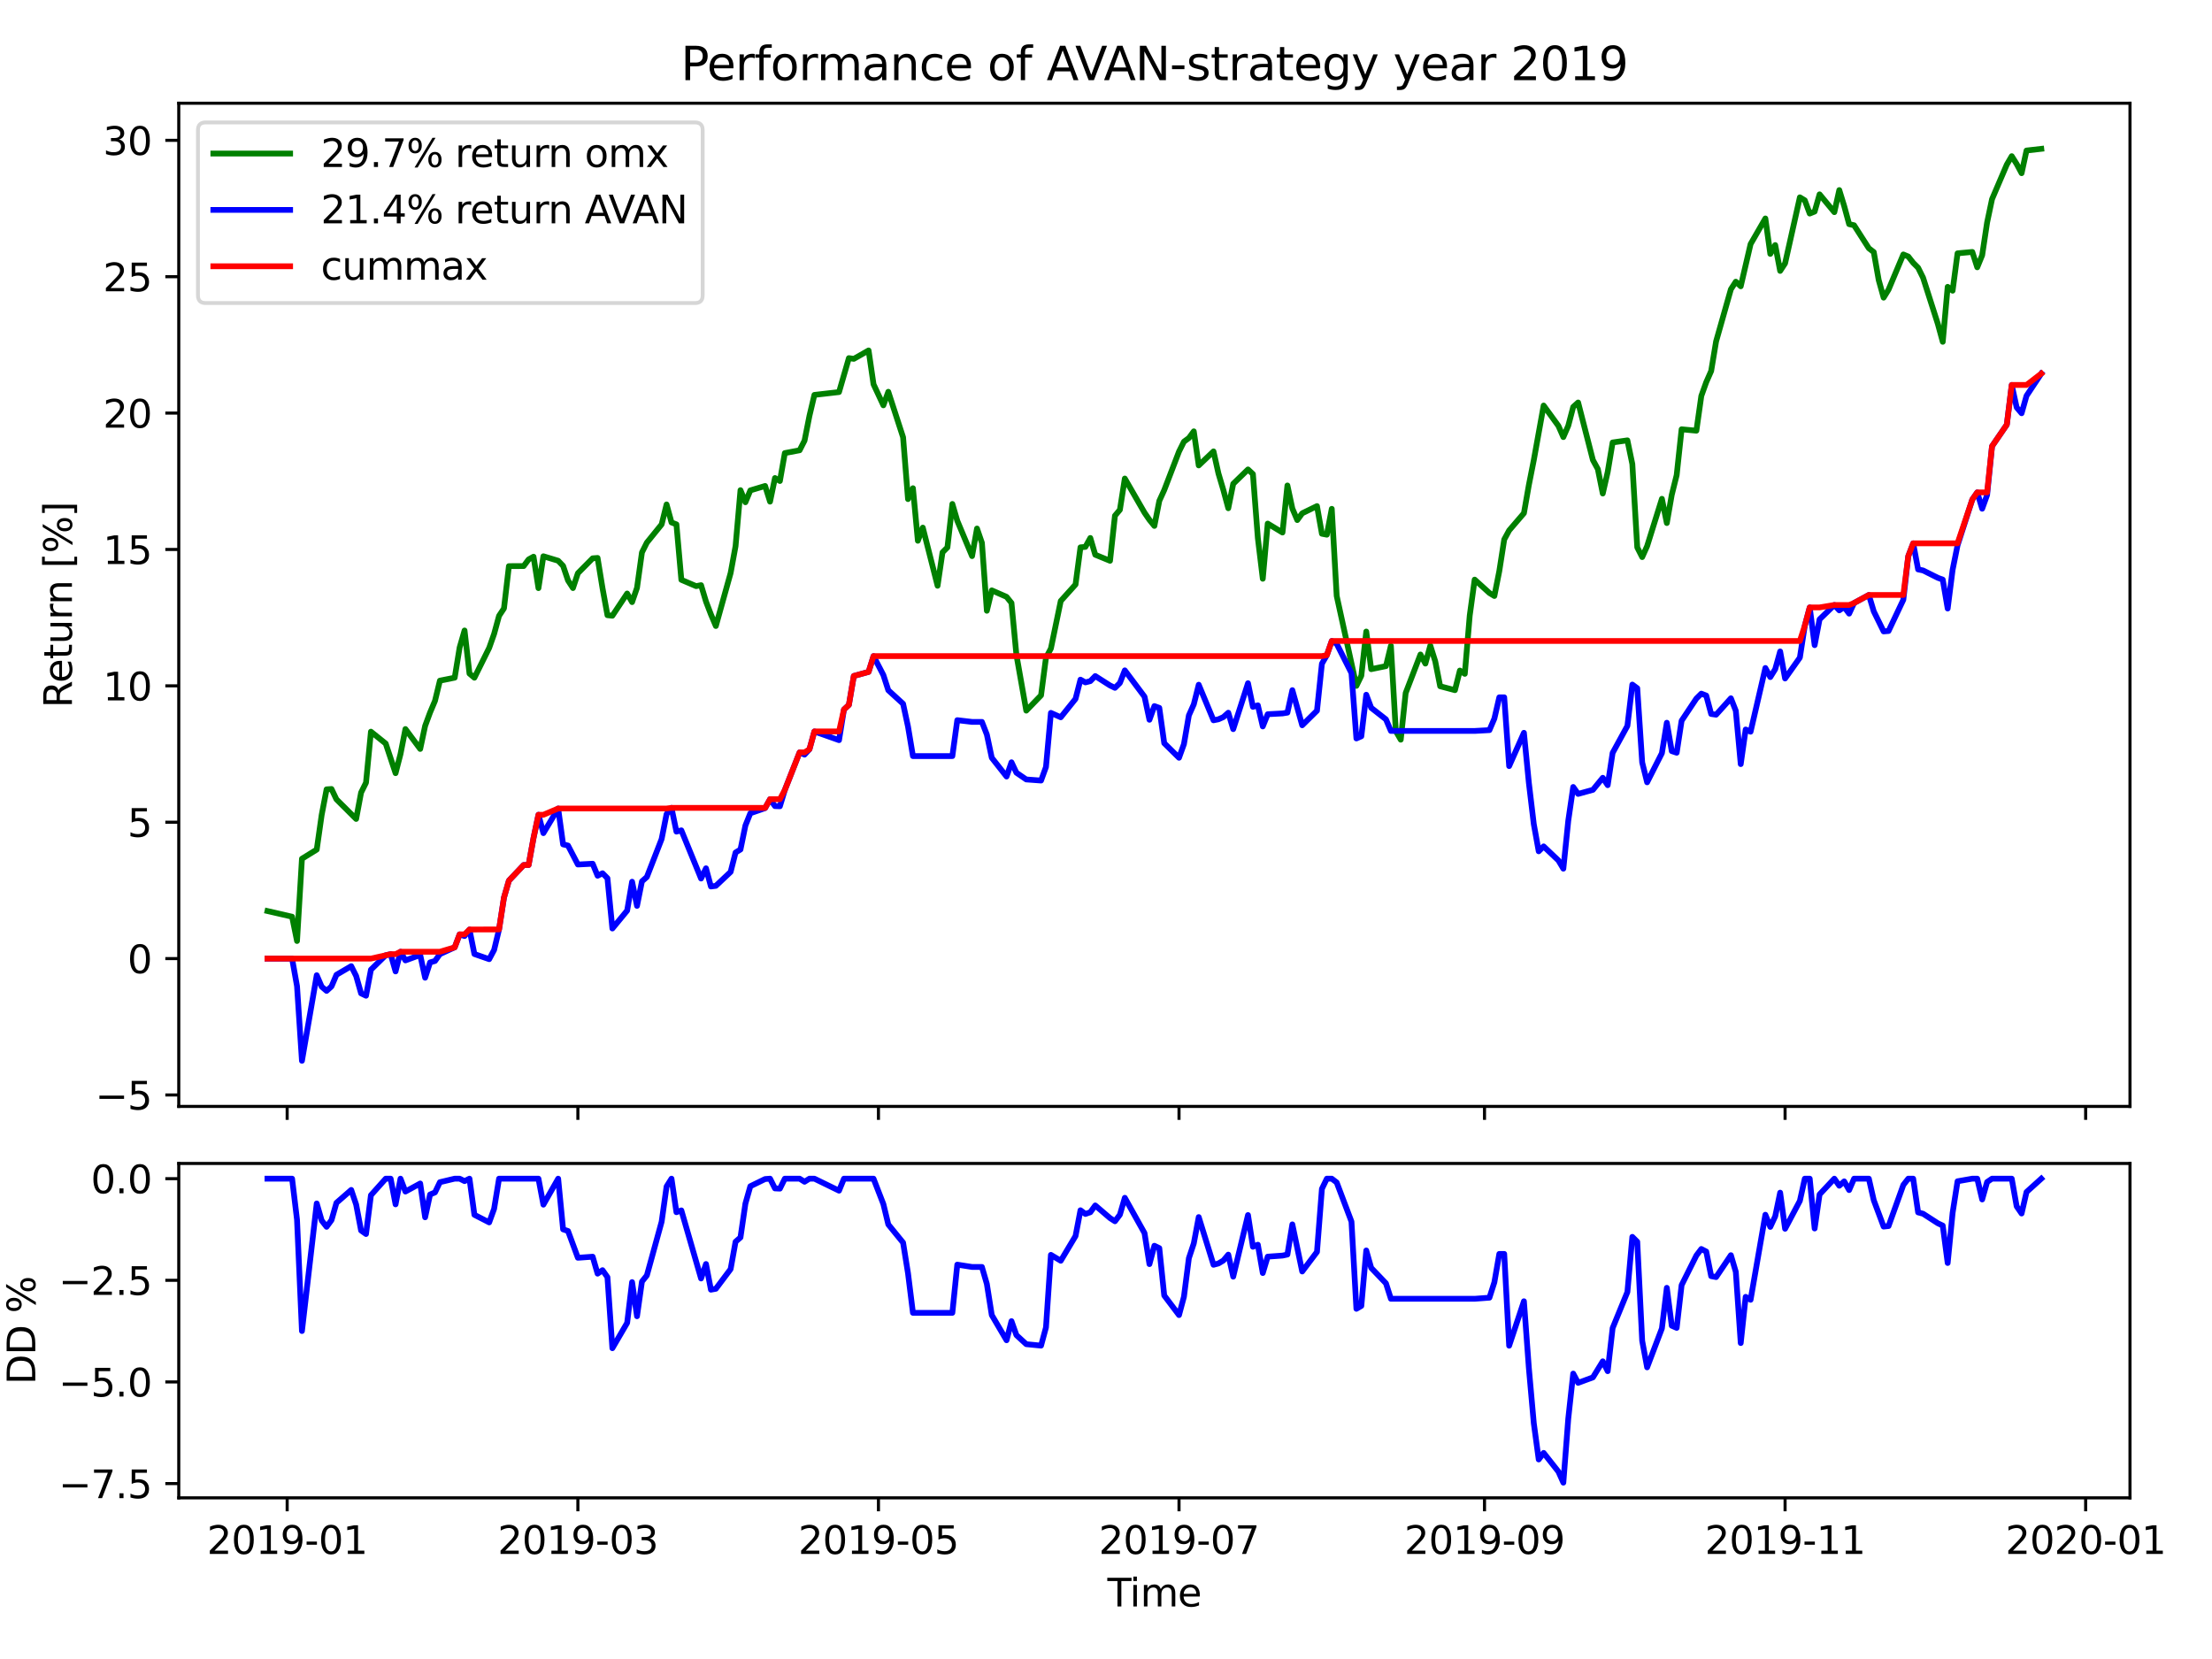 <?xml version="1.0" encoding="utf-8" standalone="no"?>
<!DOCTYPE svg PUBLIC "-//W3C//DTD SVG 1.1//EN"
  "http://www.w3.org/Graphics/SVG/1.1/DTD/svg11.dtd">
<svg xmlns:xlink="http://www.w3.org/1999/xlink" width="576pt" height="432pt" viewBox="0 0 576 432" xmlns="http://www.w3.org/2000/svg" version="1.1">
 <defs>
  <style type="text/css">*{stroke-linejoin: round; stroke-linecap: butt}</style>
 </defs>
 <g id="figure_1">
  <g id="patch_1">
   <path d="M 0 432 
L 576 432 
L 576 0 
L 0 0 
z
" style="fill: #ffffff"/>
  </g>
  <g id="axes_1">
   <g id="patch_2">
    <path d="M 46.55 288.108 
L 554.645 288.108 
L 554.645 26.88 
L 46.55 26.88 
z
" style="fill: #ffffff"/>
   </g>
   <g id="matplotlib.axis_1">
    <g id="xtick_1">
     <g id="line2d_1">
      <defs>
       <path id="me876b7a196" d="M 0 0 
L 0 3.5 
" style="stroke: #000000; stroke-width: 0.8"/>
      </defs>
      <g>
       <use xlink:href="#me876b7a196" x="74.778" y="288.108" style="stroke: #000000; stroke-width: 0.8"/>
      </g>
     </g>
    </g>
    <g id="xtick_2">
     <g id="line2d_2">
      <g>
       <use xlink:href="#me876b7a196" x="150.479" y="288.108" style="stroke: #000000; stroke-width: 0.8"/>
      </g>
     </g>
    </g>
    <g id="xtick_3">
     <g id="line2d_3">
      <g>
       <use xlink:href="#me876b7a196" x="228.746" y="288.108" style="stroke: #000000; stroke-width: 0.8"/>
      </g>
     </g>
    </g>
    <g id="xtick_4">
     <g id="line2d_4">
      <g>
       <use xlink:href="#me876b7a196" x="307.013" y="288.108" style="stroke: #000000; stroke-width: 0.8"/>
      </g>
     </g>
    </g>
    <g id="xtick_5">
     <g id="line2d_5">
      <g>
       <use xlink:href="#me876b7a196" x="386.563" y="288.108" style="stroke: #000000; stroke-width: 0.8"/>
      </g>
     </g>
    </g>
    <g id="xtick_6">
     <g id="line2d_6">
      <g>
       <use xlink:href="#me876b7a196" x="464.831" y="288.108" style="stroke: #000000; stroke-width: 0.8"/>
      </g>
     </g>
    </g>
    <g id="xtick_7">
     <g id="line2d_7">
      <g>
       <use xlink:href="#me876b7a196" x="543.098" y="288.108" style="stroke: #000000; stroke-width: 0.8"/>
      </g>
     </g>
    </g>
   </g>
   <g id="matplotlib.axis_2">
    <g id="ytick_1">
     <g id="line2d_8">
      <defs>
       <path id="mdb2de660e2" d="M 0 0 
L -3.5 0 
" style="stroke: #000000; stroke-width: 0.8"/>
      </defs>
      <g>
       <use xlink:href="#mdb2de660e2" x="46.55" y="285.127" style="stroke: #000000; stroke-width: 0.8"/>
      </g>
     </g>
     <g id="text_1">
      <!-- −5 -->
      <g transform="translate(24.808 288.927)scale(0.1 -0.1)">
       <defs>
        <path id="DejaVuSans-2212" d="M 678 2272 
L 4684 2272 
L 4684 1741 
L 678 1741 
L 678 2272 
z
" transform="scale(0.016)"/>
        <path id="DejaVuSans-35" d="M 691 4666 
L 3169 4666 
L 3169 4134 
L 1269 4134 
L 1269 2991 
Q 1406 3038 1543 3061 
Q 1681 3084 1819 3084 
Q 2600 3084 3056 2656 
Q 3513 2228 3513 1497 
Q 3513 744 3044 326 
Q 2575 -91 1722 -91 
Q 1428 -91 1123 -41 
Q 819 9 494 109 
L 494 744 
Q 775 591 1075 516 
Q 1375 441 1709 441 
Q 2250 441 2565 725 
Q 2881 1009 2881 1497 
Q 2881 1984 2565 2268 
Q 2250 2553 1709 2553 
Q 1456 2553 1204 2497 
Q 953 2441 691 2322 
L 691 4666 
z
" transform="scale(0.016)"/>
       </defs>
       <use xlink:href="#DejaVuSans-2212"/>
       <use xlink:href="#DejaVuSans-35" x="83.789"/>
      </g>
     </g>
    </g>
    <g id="ytick_2">
     <g id="line2d_9">
      <g>
       <use xlink:href="#mdb2de660e2" x="46.55" y="249.615" style="stroke: #000000; stroke-width: 0.8"/>
      </g>
     </g>
     <g id="text_2">
      <!-- 0 -->
      <g transform="translate(33.188 253.415)scale(0.1 -0.1)">
       <defs>
        <path id="DejaVuSans-30" d="M 2034 4250 
Q 1547 4250 1301 3770 
Q 1056 3291 1056 2328 
Q 1056 1369 1301 889 
Q 1547 409 2034 409 
Q 2525 409 2770 889 
Q 3016 1369 3016 2328 
Q 3016 3291 2770 3770 
Q 2525 4250 2034 4250 
z
M 2034 4750 
Q 2819 4750 3233 4129 
Q 3647 3509 3647 2328 
Q 3647 1150 3233 529 
Q 2819 -91 2034 -91 
Q 1250 -91 836 529 
Q 422 1150 422 2328 
Q 422 3509 836 4129 
Q 1250 4750 2034 4750 
z
" transform="scale(0.016)"/>
       </defs>
       <use xlink:href="#DejaVuSans-30"/>
      </g>
     </g>
    </g>
    <g id="ytick_3">
     <g id="line2d_10">
      <g>
       <use xlink:href="#mdb2de660e2" x="46.55" y="214.103" style="stroke: #000000; stroke-width: 0.8"/>
      </g>
     </g>
     <g id="text_3">
      <!-- 5 -->
      <g transform="translate(33.188 217.902)scale(0.1 -0.1)">
       <use xlink:href="#DejaVuSans-35"/>
      </g>
     </g>
    </g>
    <g id="ytick_4">
     <g id="line2d_11">
      <g>
       <use xlink:href="#mdb2de660e2" x="46.55" y="178.591" style="stroke: #000000; stroke-width: 0.8"/>
      </g>
     </g>
     <g id="text_4">
      <!-- 10 -->
      <g transform="translate(26.825 182.39)scale(0.1 -0.1)">
       <defs>
        <path id="DejaVuSans-31" d="M 794 531 
L 1825 531 
L 1825 4091 
L 703 3866 
L 703 4441 
L 1819 4666 
L 2450 4666 
L 2450 531 
L 3481 531 
L 3481 0 
L 794 0 
L 794 531 
z
" transform="scale(0.016)"/>
       </defs>
       <use xlink:href="#DejaVuSans-31"/>
       <use xlink:href="#DejaVuSans-30" x="63.623"/>
      </g>
     </g>
    </g>
    <g id="ytick_5">
     <g id="line2d_12">
      <g>
       <use xlink:href="#mdb2de660e2" x="46.55" y="143.079" style="stroke: #000000; stroke-width: 0.8"/>
      </g>
     </g>
     <g id="text_5">
      <!-- 15 -->
      <g transform="translate(26.825 146.878)scale(0.1 -0.1)">
       <use xlink:href="#DejaVuSans-31"/>
       <use xlink:href="#DejaVuSans-35" x="63.623"/>
      </g>
     </g>
    </g>
    <g id="ytick_6">
     <g id="line2d_13">
      <g>
       <use xlink:href="#mdb2de660e2" x="46.55" y="107.567" style="stroke: #000000; stroke-width: 0.8"/>
      </g>
     </g>
     <g id="text_6">
      <!-- 20 -->
      <g transform="translate(26.825 111.366)scale(0.1 -0.1)">
       <defs>
        <path id="DejaVuSans-32" d="M 1228 531 
L 3431 531 
L 3431 0 
L 469 0 
L 469 531 
Q 828 903 1448 1529 
Q 2069 2156 2228 2338 
Q 2531 2678 2651 2914 
Q 2772 3150 2772 3378 
Q 2772 3750 2511 3984 
Q 2250 4219 1831 4219 
Q 1534 4219 1204 4116 
Q 875 4013 500 3803 
L 500 4441 
Q 881 4594 1212 4672 
Q 1544 4750 1819 4750 
Q 2544 4750 2975 4387 
Q 3406 4025 3406 3419 
Q 3406 3131 3298 2873 
Q 3191 2616 2906 2266 
Q 2828 2175 2409 1742 
Q 1991 1309 1228 531 
z
" transform="scale(0.016)"/>
       </defs>
       <use xlink:href="#DejaVuSans-32"/>
       <use xlink:href="#DejaVuSans-30" x="63.623"/>
      </g>
     </g>
    </g>
    <g id="ytick_7">
     <g id="line2d_14">
      <g>
       <use xlink:href="#mdb2de660e2" x="46.55" y="72.055" style="stroke: #000000; stroke-width: 0.8"/>
      </g>
     </g>
     <g id="text_7">
      <!-- 25 -->
      <g transform="translate(26.825 75.854)scale(0.1 -0.1)">
       <use xlink:href="#DejaVuSans-32"/>
       <use xlink:href="#DejaVuSans-35" x="63.623"/>
      </g>
     </g>
    </g>
    <g id="ytick_8">
     <g id="line2d_15">
      <g>
       <use xlink:href="#mdb2de660e2" x="46.55" y="36.543" style="stroke: #000000; stroke-width: 0.8"/>
      </g>
     </g>
     <g id="text_8">
      <!-- 30 -->
      <g transform="translate(26.825 40.342)scale(0.1 -0.1)">
       <defs>
        <path id="DejaVuSans-33" d="M 2597 2516 
Q 3050 2419 3304 2112 
Q 3559 1806 3559 1356 
Q 3559 666 3084 287 
Q 2609 -91 1734 -91 
Q 1441 -91 1130 -33 
Q 819 25 488 141 
L 488 750 
Q 750 597 1062 519 
Q 1375 441 1716 441 
Q 2309 441 2620 675 
Q 2931 909 2931 1356 
Q 2931 1769 2642 2001 
Q 2353 2234 1838 2234 
L 1294 2234 
L 1294 2753 
L 1863 2753 
Q 2328 2753 2575 2939 
Q 2822 3125 2822 3475 
Q 2822 3834 2567 4026 
Q 2313 4219 1838 4219 
Q 1578 4219 1281 4162 
Q 984 4106 628 3988 
L 628 4550 
Q 988 4650 1302 4700 
Q 1616 4750 1894 4750 
Q 2613 4750 3031 4423 
Q 3450 4097 3450 3541 
Q 3450 3153 3228 2886 
Q 3006 2619 2597 2516 
z
" transform="scale(0.016)"/>
       </defs>
       <use xlink:href="#DejaVuSans-33"/>
       <use xlink:href="#DejaVuSans-30" x="63.623"/>
      </g>
     </g>
    </g>
    <g id="text_9">
     <!-- Return [%] -->
     <g transform="translate(18.728 184.327)rotate(-90)scale(0.1 -0.1)">
      <defs>
       <path id="DejaVuSans-52" d="M 2841 2188 
Q 3044 2119 3236 1894 
Q 3428 1669 3622 1275 
L 4263 0 
L 3584 0 
L 2988 1197 
Q 2756 1666 2539 1819 
Q 2322 1972 1947 1972 
L 1259 1972 
L 1259 0 
L 628 0 
L 628 4666 
L 2053 4666 
Q 2853 4666 3247 4331 
Q 3641 3997 3641 3322 
Q 3641 2881 3436 2590 
Q 3231 2300 2841 2188 
z
M 1259 4147 
L 1259 2491 
L 2053 2491 
Q 2509 2491 2742 2702 
Q 2975 2913 2975 3322 
Q 2975 3731 2742 3939 
Q 2509 4147 2053 4147 
L 1259 4147 
z
" transform="scale(0.016)"/>
       <path id="DejaVuSans-65" d="M 3597 1894 
L 3597 1613 
L 953 1613 
Q 991 1019 1311 708 
Q 1631 397 2203 397 
Q 2534 397 2845 478 
Q 3156 559 3463 722 
L 3463 178 
Q 3153 47 2828 -22 
Q 2503 -91 2169 -91 
Q 1331 -91 842 396 
Q 353 884 353 1716 
Q 353 2575 817 3079 
Q 1281 3584 2069 3584 
Q 2775 3584 3186 3129 
Q 3597 2675 3597 1894 
z
M 3022 2063 
Q 3016 2534 2758 2815 
Q 2500 3097 2075 3097 
Q 1594 3097 1305 2825 
Q 1016 2553 972 2059 
L 3022 2063 
z
" transform="scale(0.016)"/>
       <path id="DejaVuSans-74" d="M 1172 4494 
L 1172 3500 
L 2356 3500 
L 2356 3053 
L 1172 3053 
L 1172 1153 
Q 1172 725 1289 603 
Q 1406 481 1766 481 
L 2356 481 
L 2356 0 
L 1766 0 
Q 1100 0 847 248 
Q 594 497 594 1153 
L 594 3053 
L 172 3053 
L 172 3500 
L 594 3500 
L 594 4494 
L 1172 4494 
z
" transform="scale(0.016)"/>
       <path id="DejaVuSans-75" d="M 544 1381 
L 544 3500 
L 1119 3500 
L 1119 1403 
Q 1119 906 1312 657 
Q 1506 409 1894 409 
Q 2359 409 2629 706 
Q 2900 1003 2900 1516 
L 2900 3500 
L 3475 3500 
L 3475 0 
L 2900 0 
L 2900 538 
Q 2691 219 2414 64 
Q 2138 -91 1772 -91 
Q 1169 -91 856 284 
Q 544 659 544 1381 
z
M 1991 3584 
L 1991 3584 
z
" transform="scale(0.016)"/>
       <path id="DejaVuSans-72" d="M 2631 2963 
Q 2534 3019 2420 3045 
Q 2306 3072 2169 3072 
Q 1681 3072 1420 2755 
Q 1159 2438 1159 1844 
L 1159 0 
L 581 0 
L 581 3500 
L 1159 3500 
L 1159 2956 
Q 1341 3275 1631 3429 
Q 1922 3584 2338 3584 
Q 2397 3584 2469 3576 
Q 2541 3569 2628 3553 
L 2631 2963 
z
" transform="scale(0.016)"/>
       <path id="DejaVuSans-6e" d="M 3513 2113 
L 3513 0 
L 2938 0 
L 2938 2094 
Q 2938 2591 2744 2837 
Q 2550 3084 2163 3084 
Q 1697 3084 1428 2787 
Q 1159 2491 1159 1978 
L 1159 0 
L 581 0 
L 581 3500 
L 1159 3500 
L 1159 2956 
Q 1366 3272 1645 3428 
Q 1925 3584 2291 3584 
Q 2894 3584 3203 3211 
Q 3513 2838 3513 2113 
z
" transform="scale(0.016)"/>
       <path id="DejaVuSans-20" transform="scale(0.016)"/>
       <path id="DejaVuSans-5b" d="M 550 4863 
L 1875 4863 
L 1875 4416 
L 1125 4416 
L 1125 -397 
L 1875 -397 
L 1875 -844 
L 550 -844 
L 550 4863 
z
" transform="scale(0.016)"/>
       <path id="DejaVuSans-25" d="M 4653 2053 
Q 4381 2053 4226 1822 
Q 4072 1591 4072 1178 
Q 4072 772 4226 539 
Q 4381 306 4653 306 
Q 4919 306 5073 539 
Q 5228 772 5228 1178 
Q 5228 1588 5073 1820 
Q 4919 2053 4653 2053 
z
M 4653 2450 
Q 5147 2450 5437 2106 
Q 5728 1763 5728 1178 
Q 5728 594 5436 251 
Q 5144 -91 4653 -91 
Q 4153 -91 3862 251 
Q 3572 594 3572 1178 
Q 3572 1766 3864 2108 
Q 4156 2450 4653 2450 
z
M 1428 4353 
Q 1159 4353 1004 4120 
Q 850 3888 850 3481 
Q 850 3069 1003 2837 
Q 1156 2606 1428 2606 
Q 1700 2606 1854 2837 
Q 2009 3069 2009 3481 
Q 2009 3884 1853 4118 
Q 1697 4353 1428 4353 
z
M 4250 4750 
L 4750 4750 
L 1831 -91 
L 1331 -91 
L 4250 4750 
z
M 1428 4750 
Q 1922 4750 2215 4408 
Q 2509 4066 2509 3481 
Q 2509 2891 2217 2550 
Q 1925 2209 1428 2209 
Q 931 2209 642 2551 
Q 353 2894 353 3481 
Q 353 4063 643 4406 
Q 934 4750 1428 4750 
z
" transform="scale(0.016)"/>
       <path id="DejaVuSans-5d" d="M 1947 4863 
L 1947 -844 
L 622 -844 
L 622 -397 
L 1369 -397 
L 1369 4416 
L 622 4416 
L 622 4863 
L 1947 4863 
z
" transform="scale(0.016)"/>
      </defs>
      <use xlink:href="#DejaVuSans-52"/>
      <use xlink:href="#DejaVuSans-65" x="64.982"/>
      <use xlink:href="#DejaVuSans-74" x="126.506"/>
      <use xlink:href="#DejaVuSans-75" x="165.715"/>
      <use xlink:href="#DejaVuSans-72" x="229.094"/>
      <use xlink:href="#DejaVuSans-6e" x="268.457"/>
      <use xlink:href="#DejaVuSans-20" x="331.836"/>
      <use xlink:href="#DejaVuSans-5b" x="363.623"/>
      <use xlink:href="#DejaVuSans-25" x="402.637"/>
      <use xlink:href="#DejaVuSans-5d" x="497.656"/>
     </g>
    </g>
   </g>
   <g id="line2d_16">
    <path d="M 69.645 237.23 
L 76.061 238.709 
L 77.344 245.036 
L 78.627 223.609 
L 82.476 221.231 
L 83.759 212.231 
L 85.042 205.542 
L 86.325 205.452 
L 87.608 208.147 
L 92.74 213.254 
L 94.024 206.393 
L 95.307 203.806 
L 96.59 190.525 
L 100.439 193.617 
L 103.005 201.332 
L 104.288 196.364 
L 105.571 189.84 
L 109.42 195.026 
L 110.703 189.02 
L 111.987 185.544 
L 113.27 182.503 
L 114.553 177.235 
L 118.402 176.469 
L 119.685 168.618 
L 120.968 164.177 
L 122.251 175.398 
L 123.534 176.479 
L 127.383 168.703 
L 128.666 165.069 
L 129.95 160.366 
L 131.233 158.425 
L 132.516 147.418 
L 136.365 147.4 
L 137.648 145.674 
L 138.931 144.963 
L 140.214 153.149 
L 141.497 144.849 
L 145.346 146.016 
L 146.629 147.349 
L 147.912 151.149 
L 149.196 153.131 
L 150.479 149.268 
L 154.328 145.383 
L 155.611 145.289 
L 156.894 153.159 
L 158.177 160.196 
L 159.46 160.339 
L 163.309 154.546 
L 164.592 156.786 
L 165.875 153.073 
L 167.159 143.858 
L 168.442 141.294 
L 172.291 136.547 
L 173.574 131.354 
L 174.857 136.046 
L 176.14 136.541 
L 177.423 150.984 
L 181.272 152.629 
L 182.555 152.373 
L 183.838 156.637 
L 185.121 159.988 
L 186.405 163.013 
L 190.254 149.211 
L 191.537 142.221 
L 192.82 127.639 
L 194.103 130.786 
L 195.386 127.697 
L 199.235 126.542 
L 200.518 130.626 
L 201.801 124.476 
L 203.084 125.255 
L 204.368 117.98 
L 208.217 117.252 
L 209.5 114.741 
L 210.783 108.269 
L 212.066 102.83 
L 218.481 102.093 
L 221.047 93.252 
L 222.33 93.446 
L 226.18 91.255 
L 227.463 100.061 
L 230.029 105.546 
L 231.312 102.016 
L 235.161 113.871 
L 236.444 129.963 
L 237.727 127.13 
L 239.01 140.815 
L 240.293 137.392 
L 244.143 152.536 
L 245.426 143.827 
L 246.709 142.545 
L 247.992 131.231 
L 249.275 135.601 
L 253.124 144.813 
L 254.407 137.626 
L 255.69 141.355 
L 256.973 159.039 
L 258.256 153.73 
L 262.106 155.414 
L 263.389 157.013 
L 264.672 170.538 
L 267.238 185.049 
L 271.087 181.062 
L 272.37 171.278 
L 273.653 168.869 
L 276.219 156.49 
L 280.069 152.208 
L 281.352 142.523 
L 282.635 142.403 
L 283.918 140.085 
L 285.201 144.453 
L 289.05 146.03 
L 290.333 134.28 
L 291.616 132.758 
L 292.899 124.606 
L 298.032 133.506 
L 299.315 135.377 
L 300.598 136.95 
L 301.881 130.431 
L 303.164 127.613 
L 307.013 117.576 
L 308.296 115 
L 309.579 114.065 
L 310.862 112.317 
L 312.145 121.195 
L 315.995 117.539 
L 317.278 123.279 
L 318.561 127.604 
L 319.844 132.345 
L 321.127 125.979 
L 324.976 122.239 
L 326.259 123.439 
L 327.542 140.114 
L 328.825 150.708 
L 330.108 136.339 
L 333.958 138.669 
L 335.241 126.414 
L 336.524 132.42 
L 337.807 135.425 
L 339.09 133.661 
L 342.939 131.783 
L 344.222 138.986 
L 345.505 139.234 
L 346.788 132.498 
L 348.071 155.173 
L 353.204 178.601 
L 354.487 175.955 
L 355.77 164.45 
L 357.053 174.248 
L 360.902 173.455 
L 362.185 168.172 
L 363.468 190.384 
L 364.751 192.613 
L 366.034 180.457 
L 369.883 170.424 
L 371.167 172.799 
L 372.45 168.114 
L 373.733 172.198 
L 375.016 178.694 
L 378.865 179.72 
L 380.148 174.608 
L 381.431 175.471 
L 382.714 160.285 
L 383.997 150.927 
L 387.846 154.413 
L 389.13 155.196 
L 390.413 148.724 
L 391.696 140.483 
L 392.979 138.117 
L 396.828 133.632 
L 398.111 126.305 
L 399.394 119.823 
L 401.96 105.599 
L 405.809 110.899 
L 407.092 113.817 
L 408.376 110.85 
L 409.659 105.962 
L 410.942 104.807 
L 414.791 119.802 
L 416.074 122.145 
L 417.357 128.514 
L 418.64 122.902 
L 419.923 115.217 
L 423.772 114.665 
L 425.055 120.836 
L 426.339 142.548 
L 427.622 145.066 
L 428.905 142.208 
L 432.754 129.888 
L 434.037 136.201 
L 435.32 128.86 
L 436.603 123.713 
L 437.886 111.788 
L 441.735 112.149 
L 443.018 103.103 
L 444.301 99.522 
L 445.585 96.608 
L 446.868 88.894 
L 450.717 75.329 
L 452 73.349 
L 453.283 74.55 
L 455.849 63.557 
L 459.698 56.886 
L 460.981 66.114 
L 462.264 63.811 
L 463.548 70.546 
L 464.831 68.58 
L 468.68 51.385 
L 469.963 52.158 
L 471.246 55.612 
L 472.529 55.09 
L 473.812 50.605 
L 477.661 55.247 
L 478.944 49.495 
L 480.227 53.66 
L 481.511 58.369 
L 482.794 58.653 
L 486.643 64.653 
L 487.926 65.637 
L 489.209 72.917 
L 490.492 77.508 
L 491.775 75.416 
L 495.624 66.259 
L 496.907 66.796 
L 498.19 68.431 
L 499.473 69.714 
L 500.757 72.304 
L 504.606 84.326 
L 505.889 89.011 
L 507.172 74.692 
L 508.455 75.7 
L 509.738 65.965 
L 513.587 65.605 
L 514.87 69.607 
L 516.153 66.473 
L 517.436 57.947 
L 518.72 51.854 
L 522.569 42.858 
L 523.852 40.664 
L 525.135 42.702 
L 526.418 45.1 
L 527.701 39.195 
L 531.55 38.754 
L 531.55 38.754 
" clip-path="url(#p5e1e6cede2)" style="fill: none; stroke: #008000; stroke-width: 1.5; stroke-linecap: square"/>
   </g>
   <g id="line2d_17">
    <path d="M 69.645 249.615 
L 76.061 249.615 
L 77.344 256.796 
L 78.627 276.234 
L 82.476 253.947 
L 83.759 256.928 
L 85.042 258.027 
L 86.325 256.854 
L 87.608 253.837 
L 91.457 251.583 
L 92.74 254.14 
L 94.024 258.671 
L 95.307 259.286 
L 96.59 252.505 
L 100.439 248.739 
L 101.722 248.461 
L 103.005 252.956 
L 104.288 247.831 
L 105.571 250.09 
L 109.42 248.676 
L 110.703 254.598 
L 111.987 250.607 
L 113.27 250.239 
L 114.553 248.447 
L 118.402 246.683 
L 119.685 243.307 
L 120.968 243.74 
L 122.251 242.044 
L 123.534 248.427 
L 127.383 249.767 
L 128.666 247.364 
L 129.95 242.019 
L 131.233 233.728 
L 132.516 229.315 
L 136.365 225.25 
L 137.648 225.24 
L 138.931 218.189 
L 140.214 212.166 
L 141.497 216.946 
L 145.346 210.531 
L 146.629 219.874 
L 147.912 220.181 
L 150.479 225.113 
L 154.328 224.916 
L 155.611 228.04 
L 156.894 227.396 
L 158.177 228.687 
L 159.46 241.781 
L 163.309 237.114 
L 164.592 229.6 
L 165.875 235.89 
L 167.159 229.499 
L 168.442 228.366 
L 172.291 218.467 
L 173.574 211.975 
L 174.857 210.369 
L 176.14 216.555 
L 177.423 216.22 
L 182.555 228.772 
L 183.838 226.102 
L 185.121 230.837 
L 186.405 230.671 
L 190.254 227.042 
L 191.537 221.996 
L 192.82 221.207 
L 194.103 214.967 
L 195.386 211.767 
L 199.235 210.437 
L 200.518 208.108 
L 201.801 209.909 
L 203.084 209.953 
L 204.368 205.708 
L 208.217 195.921 
L 209.5 196.503 
L 210.783 195.1 
L 212.066 190.463 
L 218.481 192.736 
L 219.764 184.759 
L 221.047 183.564 
L 222.33 176.022 
L 226.18 174.962 
L 227.463 170.845 
L 230.029 175.779 
L 231.312 179.733 
L 235.161 183.259 
L 236.444 189.209 
L 237.727 196.885 
L 247.992 196.885 
L 249.275 187.53 
L 253.124 187.982 
L 255.69 187.982 
L 256.973 191.276 
L 258.256 197.321 
L 262.106 202.207 
L 263.389 198.496 
L 264.672 201.213 
L 267.238 202.968 
L 271.087 203.252 
L 272.37 199.722 
L 273.653 185.636 
L 276.219 186.779 
L 280.069 181.977 
L 281.352 176.978 
L 282.635 177.695 
L 283.918 177.363 
L 285.201 176.042 
L 289.05 178.498 
L 290.333 179.113 
L 291.616 177.843 
L 292.899 174.558 
L 298.032 181.412 
L 299.315 187.428 
L 300.598 183.864 
L 301.881 184.33 
L 303.164 193.521 
L 307.013 197.32 
L 308.296 193.763 
L 309.579 186.283 
L 310.862 183.404 
L 312.145 178.298 
L 315.995 187.562 
L 317.278 187.303 
L 318.561 186.732 
L 319.844 185.588 
L 321.127 189.866 
L 324.976 177.906 
L 326.259 184.063 
L 327.542 183.664 
L 328.825 189.162 
L 330.108 185.981 
L 333.958 185.775 
L 335.241 185.57 
L 336.524 179.716 
L 339.09 188.86 
L 342.939 185.059 
L 344.222 172.824 
L 345.505 170.604 
L 346.788 166.907 
L 348.071 167.645 
L 351.921 175.277 
L 353.204 192.292 
L 354.487 191.727 
L 355.77 180.909 
L 357.053 184.309 
L 360.902 187.322 
L 362.185 190.336 
L 383.997 190.336 
L 387.846 190.122 
L 389.13 187.12 
L 390.413 181.583 
L 391.696 181.583 
L 392.979 199.49 
L 396.828 190.818 
L 398.111 203.84 
L 399.394 214.592 
L 400.677 221.676 
L 401.96 220.398 
L 405.809 224.054 
L 407.092 226.202 
L 408.376 213.702 
L 409.659 204.927 
L 410.942 206.733 
L 414.791 205.669 
L 417.357 202.534 
L 418.64 204.458 
L 419.923 196.054 
L 423.772 189.016 
L 425.055 178.258 
L 426.339 179.209 
L 427.622 198.535 
L 428.905 203.711 
L 432.754 196.121 
L 434.037 188.198 
L 435.32 195.586 
L 436.603 196.012 
L 437.886 187.672 
L 441.735 181.892 
L 443.018 180.621 
L 444.301 181.123 
L 445.585 185.919 
L 446.868 186.104 
L 450.717 181.831 
L 452 185.082 
L 453.283 198.972 
L 454.566 189.958 
L 455.849 190.536 
L 459.698 173.943 
L 460.981 176.316 
L 462.264 174.248 
L 463.548 169.634 
L 464.831 176.679 
L 468.68 171.239 
L 469.963 162.944 
L 471.246 158.17 
L 472.529 167.997 
L 473.812 161.275 
L 477.661 157.539 
L 478.944 158.935 
L 480.227 158.073 
L 481.511 159.789 
L 482.794 157.023 
L 486.643 154.93 
L 487.926 159.203 
L 490.492 164.417 
L 491.775 164.313 
L 495.624 156.178 
L 496.907 144.831 
L 498.19 141.483 
L 499.473 148.274 
L 500.757 148.539 
L 504.606 150.459 
L 505.889 150.931 
L 507.172 158.46 
L 508.455 148.378 
L 509.738 142.009 
L 513.587 130.064 
L 514.87 128.215 
L 516.153 132.47 
L 517.436 128.9 
L 518.72 116.2 
L 522.569 110.582 
L 523.852 100.244 
L 525.135 106.098 
L 526.418 107.61 
L 527.701 103.066 
L 531.55 97.278 
L 531.55 97.278 
" clip-path="url(#p5e1e6cede2)" style="fill: none; stroke: #0000ff; stroke-width: 1.5; stroke-linecap: square"/>
   </g>
   <g id="line2d_18">
    <path d="M 69.645 249.615 
L 96.59 249.615 
L 101.722 248.461 
L 103.005 248.461 
L 104.288 247.831 
L 114.553 247.831 
L 118.402 246.683 
L 119.685 243.307 
L 120.968 243.307 
L 122.251 242.044 
L 129.95 242.019 
L 131.233 233.728 
L 132.516 229.315 
L 136.365 225.25 
L 137.648 225.24 
L 138.931 218.189 
L 140.214 212.166 
L 141.497 212.166 
L 145.346 210.531 
L 173.574 210.531 
L 174.857 210.369 
L 199.235 210.369 
L 200.518 208.108 
L 203.084 208.108 
L 204.368 205.708 
L 208.217 195.921 
L 209.5 195.921 
L 210.783 195.1 
L 212.066 190.463 
L 218.481 190.463 
L 219.764 184.759 
L 221.047 183.564 
L 222.33 176.022 
L 226.18 174.962 
L 227.463 170.845 
L 344.222 170.845 
L 345.505 170.604 
L 346.788 166.907 
L 468.68 166.907 
L 469.963 162.944 
L 471.246 158.17 
L 473.812 158.17 
L 477.661 157.539 
L 481.511 157.539 
L 482.794 157.023 
L 486.643 154.93 
L 495.624 154.93 
L 496.907 144.831 
L 498.19 141.483 
L 509.738 141.483 
L 513.587 130.064 
L 514.87 128.215 
L 517.436 128.215 
L 518.72 116.2 
L 522.569 110.582 
L 523.852 100.244 
L 527.701 100.244 
L 531.55 97.278 
L 531.55 97.278 
" clip-path="url(#p5e1e6cede2)" style="fill: none; stroke: #ff0000; stroke-width: 1.5; stroke-linecap: square"/>
   </g>
   <g id="patch_3">
    <path d="M 46.55 288.108 
L 46.55 26.88 
" style="fill: none; stroke: #000000; stroke-width: 0.8; stroke-linejoin: miter; stroke-linecap: square"/>
   </g>
   <g id="patch_4">
    <path d="M 554.645 288.108 
L 554.645 26.88 
" style="fill: none; stroke: #000000; stroke-width: 0.8; stroke-linejoin: miter; stroke-linecap: square"/>
   </g>
   <g id="patch_5">
    <path d="M 46.55 288.108 
L 554.645 288.108 
" style="fill: none; stroke: #000000; stroke-width: 0.8; stroke-linejoin: miter; stroke-linecap: square"/>
   </g>
   <g id="patch_6">
    <path d="M 46.55 26.88 
L 554.645 26.88 
" style="fill: none; stroke: #000000; stroke-width: 0.8; stroke-linejoin: miter; stroke-linecap: square"/>
   </g>
   <g id="text_10">
    <!-- Performance of AVAN-strategy year 2019 -->
    <g transform="translate(177.285 20.88)scale(0.12 -0.12)">
     <defs>
      <path id="DejaVuSans-50" d="M 1259 4147 
L 1259 2394 
L 2053 2394 
Q 2494 2394 2734 2622 
Q 2975 2850 2975 3272 
Q 2975 3691 2734 3919 
Q 2494 4147 2053 4147 
L 1259 4147 
z
M 628 4666 
L 2053 4666 
Q 2838 4666 3239 4311 
Q 3641 3956 3641 3272 
Q 3641 2581 3239 2228 
Q 2838 1875 2053 1875 
L 1259 1875 
L 1259 0 
L 628 0 
L 628 4666 
z
" transform="scale(0.016)"/>
      <path id="DejaVuSans-66" d="M 2375 4863 
L 2375 4384 
L 1825 4384 
Q 1516 4384 1395 4259 
Q 1275 4134 1275 3809 
L 1275 3500 
L 2222 3500 
L 2222 3053 
L 1275 3053 
L 1275 0 
L 697 0 
L 697 3053 
L 147 3053 
L 147 3500 
L 697 3500 
L 697 3744 
Q 697 4328 969 4595 
Q 1241 4863 1831 4863 
L 2375 4863 
z
" transform="scale(0.016)"/>
      <path id="DejaVuSans-6f" d="M 1959 3097 
Q 1497 3097 1228 2736 
Q 959 2375 959 1747 
Q 959 1119 1226 758 
Q 1494 397 1959 397 
Q 2419 397 2687 759 
Q 2956 1122 2956 1747 
Q 2956 2369 2687 2733 
Q 2419 3097 1959 3097 
z
M 1959 3584 
Q 2709 3584 3137 3096 
Q 3566 2609 3566 1747 
Q 3566 888 3137 398 
Q 2709 -91 1959 -91 
Q 1206 -91 779 398 
Q 353 888 353 1747 
Q 353 2609 779 3096 
Q 1206 3584 1959 3584 
z
" transform="scale(0.016)"/>
      <path id="DejaVuSans-6d" d="M 3328 2828 
Q 3544 3216 3844 3400 
Q 4144 3584 4550 3584 
Q 5097 3584 5394 3201 
Q 5691 2819 5691 2113 
L 5691 0 
L 5113 0 
L 5113 2094 
Q 5113 2597 4934 2840 
Q 4756 3084 4391 3084 
Q 3944 3084 3684 2787 
Q 3425 2491 3425 1978 
L 3425 0 
L 2847 0 
L 2847 2094 
Q 2847 2600 2669 2842 
Q 2491 3084 2119 3084 
Q 1678 3084 1418 2786 
Q 1159 2488 1159 1978 
L 1159 0 
L 581 0 
L 581 3500 
L 1159 3500 
L 1159 2956 
Q 1356 3278 1631 3431 
Q 1906 3584 2284 3584 
Q 2666 3584 2933 3390 
Q 3200 3197 3328 2828 
z
" transform="scale(0.016)"/>
      <path id="DejaVuSans-61" d="M 2194 1759 
Q 1497 1759 1228 1600 
Q 959 1441 959 1056 
Q 959 750 1161 570 
Q 1363 391 1709 391 
Q 2188 391 2477 730 
Q 2766 1069 2766 1631 
L 2766 1759 
L 2194 1759 
z
M 3341 1997 
L 3341 0 
L 2766 0 
L 2766 531 
Q 2569 213 2275 61 
Q 1981 -91 1556 -91 
Q 1019 -91 701 211 
Q 384 513 384 1019 
Q 384 1609 779 1909 
Q 1175 2209 1959 2209 
L 2766 2209 
L 2766 2266 
Q 2766 2663 2505 2880 
Q 2244 3097 1772 3097 
Q 1472 3097 1187 3025 
Q 903 2953 641 2809 
L 641 3341 
Q 956 3463 1253 3523 
Q 1550 3584 1831 3584 
Q 2591 3584 2966 3190 
Q 3341 2797 3341 1997 
z
" transform="scale(0.016)"/>
      <path id="DejaVuSans-63" d="M 3122 3366 
L 3122 2828 
Q 2878 2963 2633 3030 
Q 2388 3097 2138 3097 
Q 1578 3097 1268 2742 
Q 959 2388 959 1747 
Q 959 1106 1268 751 
Q 1578 397 2138 397 
Q 2388 397 2633 464 
Q 2878 531 3122 666 
L 3122 134 
Q 2881 22 2623 -34 
Q 2366 -91 2075 -91 
Q 1284 -91 818 406 
Q 353 903 353 1747 
Q 353 2603 823 3093 
Q 1294 3584 2113 3584 
Q 2378 3584 2631 3529 
Q 2884 3475 3122 3366 
z
" transform="scale(0.016)"/>
      <path id="DejaVuSans-41" d="M 2188 4044 
L 1331 1722 
L 3047 1722 
L 2188 4044 
z
M 1831 4666 
L 2547 4666 
L 4325 0 
L 3669 0 
L 3244 1197 
L 1141 1197 
L 716 0 
L 50 0 
L 1831 4666 
z
" transform="scale(0.016)"/>
      <path id="DejaVuSans-56" d="M 1831 0 
L 50 4666 
L 709 4666 
L 2188 738 
L 3669 4666 
L 4325 4666 
L 2547 0 
L 1831 0 
z
" transform="scale(0.016)"/>
      <path id="DejaVuSans-4e" d="M 628 4666 
L 1478 4666 
L 3547 763 
L 3547 4666 
L 4159 4666 
L 4159 0 
L 3309 0 
L 1241 3903 
L 1241 0 
L 628 0 
L 628 4666 
z
" transform="scale(0.016)"/>
      <path id="DejaVuSans-2d" d="M 313 2009 
L 1997 2009 
L 1997 1497 
L 313 1497 
L 313 2009 
z
" transform="scale(0.016)"/>
      <path id="DejaVuSans-73" d="M 2834 3397 
L 2834 2853 
Q 2591 2978 2328 3040 
Q 2066 3103 1784 3103 
Q 1356 3103 1142 2972 
Q 928 2841 928 2578 
Q 928 2378 1081 2264 
Q 1234 2150 1697 2047 
L 1894 2003 
Q 2506 1872 2764 1633 
Q 3022 1394 3022 966 
Q 3022 478 2636 193 
Q 2250 -91 1575 -91 
Q 1294 -91 989 -36 
Q 684 19 347 128 
L 347 722 
Q 666 556 975 473 
Q 1284 391 1588 391 
Q 1994 391 2212 530 
Q 2431 669 2431 922 
Q 2431 1156 2273 1281 
Q 2116 1406 1581 1522 
L 1381 1569 
Q 847 1681 609 1914 
Q 372 2147 372 2553 
Q 372 3047 722 3315 
Q 1072 3584 1716 3584 
Q 2034 3584 2315 3537 
Q 2597 3491 2834 3397 
z
" transform="scale(0.016)"/>
      <path id="DejaVuSans-67" d="M 2906 1791 
Q 2906 2416 2648 2759 
Q 2391 3103 1925 3103 
Q 1463 3103 1205 2759 
Q 947 2416 947 1791 
Q 947 1169 1205 825 
Q 1463 481 1925 481 
Q 2391 481 2648 825 
Q 2906 1169 2906 1791 
z
M 3481 434 
Q 3481 -459 3084 -895 
Q 2688 -1331 1869 -1331 
Q 1566 -1331 1297 -1286 
Q 1028 -1241 775 -1147 
L 775 -588 
Q 1028 -725 1275 -790 
Q 1522 -856 1778 -856 
Q 2344 -856 2625 -561 
Q 2906 -266 2906 331 
L 2906 616 
Q 2728 306 2450 153 
Q 2172 0 1784 0 
Q 1141 0 747 490 
Q 353 981 353 1791 
Q 353 2603 747 3093 
Q 1141 3584 1784 3584 
Q 2172 3584 2450 3431 
Q 2728 3278 2906 2969 
L 2906 3500 
L 3481 3500 
L 3481 434 
z
" transform="scale(0.016)"/>
      <path id="DejaVuSans-79" d="M 2059 -325 
Q 1816 -950 1584 -1140 
Q 1353 -1331 966 -1331 
L 506 -1331 
L 506 -850 
L 844 -850 
Q 1081 -850 1212 -737 
Q 1344 -625 1503 -206 
L 1606 56 
L 191 3500 
L 800 3500 
L 1894 763 
L 2988 3500 
L 3597 3500 
L 2059 -325 
z
" transform="scale(0.016)"/>
      <path id="DejaVuSans-39" d="M 703 97 
L 703 672 
Q 941 559 1184 500 
Q 1428 441 1663 441 
Q 2288 441 2617 861 
Q 2947 1281 2994 2138 
Q 2813 1869 2534 1725 
Q 2256 1581 1919 1581 
Q 1219 1581 811 2004 
Q 403 2428 403 3163 
Q 403 3881 828 4315 
Q 1253 4750 1959 4750 
Q 2769 4750 3195 4129 
Q 3622 3509 3622 2328 
Q 3622 1225 3098 567 
Q 2575 -91 1691 -91 
Q 1453 -91 1209 -44 
Q 966 3 703 97 
z
M 1959 2075 
Q 2384 2075 2632 2365 
Q 2881 2656 2881 3163 
Q 2881 3666 2632 3958 
Q 2384 4250 1959 4250 
Q 1534 4250 1286 3958 
Q 1038 3666 1038 3163 
Q 1038 2656 1286 2365 
Q 1534 2075 1959 2075 
z
" transform="scale(0.016)"/>
     </defs>
     <use xlink:href="#DejaVuSans-50"/>
     <use xlink:href="#DejaVuSans-65" x="56.678"/>
     <use xlink:href="#DejaVuSans-72" x="118.201"/>
     <use xlink:href="#DejaVuSans-66" x="159.314"/>
     <use xlink:href="#DejaVuSans-6f" x="194.52"/>
     <use xlink:href="#DejaVuSans-72" x="255.701"/>
     <use xlink:href="#DejaVuSans-6d" x="295.064"/>
     <use xlink:href="#DejaVuSans-61" x="392.477"/>
     <use xlink:href="#DejaVuSans-6e" x="453.756"/>
     <use xlink:href="#DejaVuSans-63" x="517.135"/>
     <use xlink:href="#DejaVuSans-65" x="572.115"/>
     <use xlink:href="#DejaVuSans-20" x="633.639"/>
     <use xlink:href="#DejaVuSans-6f" x="665.426"/>
     <use xlink:href="#DejaVuSans-66" x="726.607"/>
     <use xlink:href="#DejaVuSans-20" x="761.812"/>
     <use xlink:href="#DejaVuSans-41" x="793.6"/>
     <use xlink:href="#DejaVuSans-56" x="855.633"/>
     <use xlink:href="#DejaVuSans-41" x="917.666"/>
     <use xlink:href="#DejaVuSans-4e" x="986.074"/>
     <use xlink:href="#DejaVuSans-2d" x="1060.879"/>
     <use xlink:href="#DejaVuSans-73" x="1096.963"/>
     <use xlink:href="#DejaVuSans-74" x="1149.062"/>
     <use xlink:href="#DejaVuSans-72" x="1188.271"/>
     <use xlink:href="#DejaVuSans-61" x="1229.385"/>
     <use xlink:href="#DejaVuSans-74" x="1290.664"/>
     <use xlink:href="#DejaVuSans-65" x="1329.873"/>
     <use xlink:href="#DejaVuSans-67" x="1391.396"/>
     <use xlink:href="#DejaVuSans-79" x="1454.873"/>
     <use xlink:href="#DejaVuSans-20" x="1514.053"/>
     <use xlink:href="#DejaVuSans-79" x="1545.84"/>
     <use xlink:href="#DejaVuSans-65" x="1605.02"/>
     <use xlink:href="#DejaVuSans-61" x="1666.543"/>
     <use xlink:href="#DejaVuSans-72" x="1727.822"/>
     <use xlink:href="#DejaVuSans-20" x="1768.936"/>
     <use xlink:href="#DejaVuSans-32" x="1800.723"/>
     <use xlink:href="#DejaVuSans-30" x="1864.346"/>
     <use xlink:href="#DejaVuSans-31" x="1927.969"/>
     <use xlink:href="#DejaVuSans-39" x="1991.592"/>
    </g>
   </g>
   <g id="legend_1">
    <g id="patch_7">
     <path d="M 53.55 78.914 
L 180.972 78.914 
Q 182.972 78.914 182.972 76.914 
L 182.972 33.88 
Q 182.972 31.88 180.972 31.88 
L 53.55 31.88 
Q 51.55 31.88 51.55 33.88 
L 51.55 76.914 
Q 51.55 78.914 53.55 78.914 
z
" style="fill: #ffffff; opacity: 0.8; stroke: #cccccc; stroke-linejoin: miter"/>
    </g>
    <g id="line2d_19">
     <path d="M 55.55 39.978 
L 65.55 39.978 
L 75.55 39.978 
" style="fill: none; stroke: #008000; stroke-width: 1.5; stroke-linecap: square"/>
    </g>
    <g id="text_11">
     <!-- 29.7% return omx -->
     <g transform="translate(83.55 43.478)scale(0.1 -0.1)">
      <defs>
       <path id="DejaVuSans-2e" d="M 684 794 
L 1344 794 
L 1344 0 
L 684 0 
L 684 794 
z
" transform="scale(0.016)"/>
       <path id="DejaVuSans-37" d="M 525 4666 
L 3525 4666 
L 3525 4397 
L 1831 0 
L 1172 0 
L 2766 4134 
L 525 4134 
L 525 4666 
z
" transform="scale(0.016)"/>
       <path id="DejaVuSans-78" d="M 3513 3500 
L 2247 1797 
L 3578 0 
L 2900 0 
L 1881 1375 
L 863 0 
L 184 0 
L 1544 1831 
L 300 3500 
L 978 3500 
L 1906 2253 
L 2834 3500 
L 3513 3500 
z
" transform="scale(0.016)"/>
      </defs>
      <use xlink:href="#DejaVuSans-32"/>
      <use xlink:href="#DejaVuSans-39" x="63.623"/>
      <use xlink:href="#DejaVuSans-2e" x="127.246"/>
      <use xlink:href="#DejaVuSans-37" x="159.033"/>
      <use xlink:href="#DejaVuSans-25" x="222.656"/>
      <use xlink:href="#DejaVuSans-20" x="317.676"/>
      <use xlink:href="#DejaVuSans-72" x="349.463"/>
      <use xlink:href="#DejaVuSans-65" x="388.326"/>
      <use xlink:href="#DejaVuSans-74" x="449.85"/>
      <use xlink:href="#DejaVuSans-75" x="489.059"/>
      <use xlink:href="#DejaVuSans-72" x="552.438"/>
      <use xlink:href="#DejaVuSans-6e" x="591.801"/>
      <use xlink:href="#DejaVuSans-20" x="655.18"/>
      <use xlink:href="#DejaVuSans-6f" x="686.967"/>
      <use xlink:href="#DejaVuSans-6d" x="748.148"/>
      <use xlink:href="#DejaVuSans-78" x="845.561"/>
     </g>
    </g>
    <g id="line2d_20">
     <path d="M 55.55 54.657 
L 65.55 54.657 
L 75.55 54.657 
" style="fill: none; stroke: #0000ff; stroke-width: 1.5; stroke-linecap: square"/>
    </g>
    <g id="text_12">
     <!-- 21.4% return AVAN -->
     <g transform="translate(83.55 58.157)scale(0.1 -0.1)">
      <defs>
       <path id="DejaVuSans-34" d="M 2419 4116 
L 825 1625 
L 2419 1625 
L 2419 4116 
z
M 2253 4666 
L 3047 4666 
L 3047 1625 
L 3713 1625 
L 3713 1100 
L 3047 1100 
L 3047 0 
L 2419 0 
L 2419 1100 
L 313 1100 
L 313 1709 
L 2253 4666 
z
" transform="scale(0.016)"/>
      </defs>
      <use xlink:href="#DejaVuSans-32"/>
      <use xlink:href="#DejaVuSans-31" x="63.623"/>
      <use xlink:href="#DejaVuSans-2e" x="127.246"/>
      <use xlink:href="#DejaVuSans-34" x="159.033"/>
      <use xlink:href="#DejaVuSans-25" x="222.656"/>
      <use xlink:href="#DejaVuSans-20" x="317.676"/>
      <use xlink:href="#DejaVuSans-72" x="349.463"/>
      <use xlink:href="#DejaVuSans-65" x="388.326"/>
      <use xlink:href="#DejaVuSans-74" x="449.85"/>
      <use xlink:href="#DejaVuSans-75" x="489.059"/>
      <use xlink:href="#DejaVuSans-72" x="552.438"/>
      <use xlink:href="#DejaVuSans-6e" x="591.801"/>
      <use xlink:href="#DejaVuSans-20" x="655.18"/>
      <use xlink:href="#DejaVuSans-41" x="686.967"/>
      <use xlink:href="#DejaVuSans-56" x="749"/>
      <use xlink:href="#DejaVuSans-41" x="811.033"/>
      <use xlink:href="#DejaVuSans-4e" x="879.441"/>
     </g>
    </g>
    <g id="line2d_21">
     <path d="M 55.55 69.335 
L 65.55 69.335 
L 75.55 69.335 
" style="fill: none; stroke: #ff0000; stroke-width: 1.5; stroke-linecap: square"/>
    </g>
    <g id="text_13">
     <!-- cummax -->
     <g transform="translate(83.55 72.835)scale(0.1 -0.1)">
      <use xlink:href="#DejaVuSans-63"/>
      <use xlink:href="#DejaVuSans-75" x="54.98"/>
      <use xlink:href="#DejaVuSans-6d" x="118.359"/>
      <use xlink:href="#DejaVuSans-6d" x="215.771"/>
      <use xlink:href="#DejaVuSans-61" x="313.184"/>
      <use xlink:href="#DejaVuSans-78" x="374.463"/>
     </g>
    </g>
   </g>
  </g>
  <g id="axes_2">
   <g id="patch_8">
    <path d="M 46.55 390.04 
L 554.645 390.04 
L 554.645 302.964 
L 46.55 302.964 
z
" style="fill: #ffffff"/>
   </g>
   <g id="matplotlib.axis_3">
    <g id="xtick_8">
     <g id="line2d_22">
      <g>
       <use xlink:href="#me876b7a196" x="74.778" y="390.04" style="stroke: #000000; stroke-width: 0.8"/>
      </g>
     </g>
     <g id="text_14">
      <!-- 2019-01 -->
      <g transform="translate(53.886 404.638)scale(0.1 -0.1)">
       <use xlink:href="#DejaVuSans-32"/>
       <use xlink:href="#DejaVuSans-30" x="63.623"/>
       <use xlink:href="#DejaVuSans-31" x="127.246"/>
       <use xlink:href="#DejaVuSans-39" x="190.869"/>
       <use xlink:href="#DejaVuSans-2d" x="254.492"/>
       <use xlink:href="#DejaVuSans-30" x="290.576"/>
       <use xlink:href="#DejaVuSans-31" x="354.199"/>
      </g>
     </g>
    </g>
    <g id="xtick_9">
     <g id="line2d_23">
      <g>
       <use xlink:href="#me876b7a196" x="150.479" y="390.04" style="stroke: #000000; stroke-width: 0.8"/>
      </g>
     </g>
     <g id="text_15">
      <!-- 2019-03 -->
      <g transform="translate(129.587 404.638)scale(0.1 -0.1)">
       <use xlink:href="#DejaVuSans-32"/>
       <use xlink:href="#DejaVuSans-30" x="63.623"/>
       <use xlink:href="#DejaVuSans-31" x="127.246"/>
       <use xlink:href="#DejaVuSans-39" x="190.869"/>
       <use xlink:href="#DejaVuSans-2d" x="254.492"/>
       <use xlink:href="#DejaVuSans-30" x="290.576"/>
       <use xlink:href="#DejaVuSans-33" x="354.199"/>
      </g>
     </g>
    </g>
    <g id="xtick_10">
     <g id="line2d_24">
      <g>
       <use xlink:href="#me876b7a196" x="228.746" y="390.04" style="stroke: #000000; stroke-width: 0.8"/>
      </g>
     </g>
     <g id="text_16">
      <!-- 2019-05 -->
      <g transform="translate(207.854 404.638)scale(0.1 -0.1)">
       <use xlink:href="#DejaVuSans-32"/>
       <use xlink:href="#DejaVuSans-30" x="63.623"/>
       <use xlink:href="#DejaVuSans-31" x="127.246"/>
       <use xlink:href="#DejaVuSans-39" x="190.869"/>
       <use xlink:href="#DejaVuSans-2d" x="254.492"/>
       <use xlink:href="#DejaVuSans-30" x="290.576"/>
       <use xlink:href="#DejaVuSans-35" x="354.199"/>
      </g>
     </g>
    </g>
    <g id="xtick_11">
     <g id="line2d_25">
      <g>
       <use xlink:href="#me876b7a196" x="307.013" y="390.04" style="stroke: #000000; stroke-width: 0.8"/>
      </g>
     </g>
     <g id="text_17">
      <!-- 2019-07 -->
      <g transform="translate(286.122 404.638)scale(0.1 -0.1)">
       <use xlink:href="#DejaVuSans-32"/>
       <use xlink:href="#DejaVuSans-30" x="63.623"/>
       <use xlink:href="#DejaVuSans-31" x="127.246"/>
       <use xlink:href="#DejaVuSans-39" x="190.869"/>
       <use xlink:href="#DejaVuSans-2d" x="254.492"/>
       <use xlink:href="#DejaVuSans-30" x="290.576"/>
       <use xlink:href="#DejaVuSans-37" x="354.199"/>
      </g>
     </g>
    </g>
    <g id="xtick_12">
     <g id="line2d_26">
      <g>
       <use xlink:href="#me876b7a196" x="386.563" y="390.04" style="stroke: #000000; stroke-width: 0.8"/>
      </g>
     </g>
     <g id="text_18">
      <!-- 2019-09 -->
      <g transform="translate(365.672 404.638)scale(0.1 -0.1)">
       <use xlink:href="#DejaVuSans-32"/>
       <use xlink:href="#DejaVuSans-30" x="63.623"/>
       <use xlink:href="#DejaVuSans-31" x="127.246"/>
       <use xlink:href="#DejaVuSans-39" x="190.869"/>
       <use xlink:href="#DejaVuSans-2d" x="254.492"/>
       <use xlink:href="#DejaVuSans-30" x="290.576"/>
       <use xlink:href="#DejaVuSans-39" x="354.199"/>
      </g>
     </g>
    </g>
    <g id="xtick_13">
     <g id="line2d_27">
      <g>
       <use xlink:href="#me876b7a196" x="464.831" y="390.04" style="stroke: #000000; stroke-width: 0.8"/>
      </g>
     </g>
     <g id="text_19">
      <!-- 2019-11 -->
      <g transform="translate(443.939 404.638)scale(0.1 -0.1)">
       <use xlink:href="#DejaVuSans-32"/>
       <use xlink:href="#DejaVuSans-30" x="63.623"/>
       <use xlink:href="#DejaVuSans-31" x="127.246"/>
       <use xlink:href="#DejaVuSans-39" x="190.869"/>
       <use xlink:href="#DejaVuSans-2d" x="254.492"/>
       <use xlink:href="#DejaVuSans-31" x="290.576"/>
       <use xlink:href="#DejaVuSans-31" x="354.199"/>
      </g>
     </g>
    </g>
    <g id="xtick_14">
     <g id="line2d_28">
      <g>
       <use xlink:href="#me876b7a196" x="543.098" y="390.04" style="stroke: #000000; stroke-width: 0.8"/>
      </g>
     </g>
     <g id="text_20">
      <!-- 2020-01 -->
      <g transform="translate(522.206 404.638)scale(0.1 -0.1)">
       <use xlink:href="#DejaVuSans-32"/>
       <use xlink:href="#DejaVuSans-30" x="63.623"/>
       <use xlink:href="#DejaVuSans-32" x="127.246"/>
       <use xlink:href="#DejaVuSans-30" x="190.869"/>
       <use xlink:href="#DejaVuSans-2d" x="254.492"/>
       <use xlink:href="#DejaVuSans-30" x="290.576"/>
       <use xlink:href="#DejaVuSans-31" x="354.199"/>
      </g>
     </g>
    </g>
    <g id="text_21">
     <!-- Time -->
     <g transform="translate(288.364 418.317)scale(0.1 -0.1)">
      <defs>
       <path id="DejaVuSans-54" d="M -19 4666 
L 3928 4666 
L 3928 4134 
L 2272 4134 
L 2272 0 
L 1638 0 
L 1638 4134 
L -19 4134 
L -19 4666 
z
" transform="scale(0.016)"/>
       <path id="DejaVuSans-69" d="M 603 3500 
L 1178 3500 
L 1178 0 
L 603 0 
L 603 3500 
z
M 603 4863 
L 1178 4863 
L 1178 4134 
L 603 4134 
L 603 4863 
z
" transform="scale(0.016)"/>
      </defs>
      <use xlink:href="#DejaVuSans-54"/>
      <use xlink:href="#DejaVuSans-69" x="57.959"/>
      <use xlink:href="#DejaVuSans-6d" x="85.742"/>
      <use xlink:href="#DejaVuSans-65" x="183.154"/>
     </g>
    </g>
   </g>
   <g id="matplotlib.axis_4">
    <g id="ytick_9">
     <g id="line2d_29">
      <g>
       <use xlink:href="#mdb2de660e2" x="46.55" y="386.317" style="stroke: #000000; stroke-width: 0.8"/>
      </g>
     </g>
     <g id="text_22">
      <!-- −7.5 -->
      <g transform="translate(15.267 390.116)scale(0.1 -0.1)">
       <use xlink:href="#DejaVuSans-2212"/>
       <use xlink:href="#DejaVuSans-37" x="83.789"/>
       <use xlink:href="#DejaVuSans-2e" x="147.412"/>
       <use xlink:href="#DejaVuSans-35" x="179.199"/>
      </g>
     </g>
    </g>
    <g id="ytick_10">
     <g id="line2d_30">
      <g>
       <use xlink:href="#mdb2de660e2" x="46.55" y="359.852" style="stroke: #000000; stroke-width: 0.8"/>
      </g>
     </g>
     <g id="text_23">
      <!-- −5.0 -->
      <g transform="translate(15.267 363.651)scale(0.1 -0.1)">
       <use xlink:href="#DejaVuSans-2212"/>
       <use xlink:href="#DejaVuSans-35" x="83.789"/>
       <use xlink:href="#DejaVuSans-2e" x="147.412"/>
       <use xlink:href="#DejaVuSans-30" x="179.199"/>
      </g>
     </g>
    </g>
    <g id="ytick_11">
     <g id="line2d_31">
      <g>
       <use xlink:href="#mdb2de660e2" x="46.55" y="333.387" style="stroke: #000000; stroke-width: 0.8"/>
      </g>
     </g>
     <g id="text_24">
      <!-- −2.5 -->
      <g transform="translate(15.267 337.186)scale(0.1 -0.1)">
       <use xlink:href="#DejaVuSans-2212"/>
       <use xlink:href="#DejaVuSans-32" x="83.789"/>
       <use xlink:href="#DejaVuSans-2e" x="147.412"/>
       <use xlink:href="#DejaVuSans-35" x="179.199"/>
      </g>
     </g>
    </g>
    <g id="ytick_12">
     <g id="line2d_32">
      <g>
       <use xlink:href="#mdb2de660e2" x="46.55" y="306.922" style="stroke: #000000; stroke-width: 0.8"/>
      </g>
     </g>
     <g id="text_25">
      <!-- 0.0 -->
      <g transform="translate(23.647 310.721)scale(0.1 -0.1)">
       <use xlink:href="#DejaVuSans-30"/>
       <use xlink:href="#DejaVuSans-2e" x="63.623"/>
       <use xlink:href="#DejaVuSans-30" x="95.41"/>
      </g>
     </g>
    </g>
    <g id="text_26">
     <!-- DD % -->
     <g transform="translate(9.188 360.542)rotate(-90)scale(0.1 -0.1)">
      <defs>
       <path id="DejaVuSans-44" d="M 1259 4147 
L 1259 519 
L 2022 519 
Q 2988 519 3436 956 
Q 3884 1394 3884 2338 
Q 3884 3275 3436 3711 
Q 2988 4147 2022 4147 
L 1259 4147 
z
M 628 4666 
L 1925 4666 
Q 3281 4666 3915 4102 
Q 4550 3538 4550 2338 
Q 4550 1131 3912 565 
Q 3275 0 1925 0 
L 628 0 
L 628 4666 
z
" transform="scale(0.016)"/>
      </defs>
      <use xlink:href="#DejaVuSans-44"/>
      <use xlink:href="#DejaVuSans-44" x="77.002"/>
      <use xlink:href="#DejaVuSans-20" x="154.004"/>
      <use xlink:href="#DejaVuSans-25" x="185.791"/>
     </g>
    </g>
   </g>
   <g id="line2d_33">
    <path d="M 69.645 306.922 
L 76.061 306.922 
L 77.344 317.625 
L 78.627 346.597 
L 82.476 313.378 
L 83.759 317.821 
L 85.042 319.459 
L 86.325 317.711 
L 87.608 313.214 
L 91.457 309.854 
L 92.74 313.666 
L 94.024 320.419 
L 95.307 321.336 
L 96.59 311.228 
L 100.439 306.922 
L 101.722 306.922 
L 103.005 313.61 
L 104.288 306.922 
L 105.571 310.281 
L 109.42 308.178 
L 110.703 316.984 
L 111.987 311.05 
L 113.27 310.503 
L 114.553 307.838 
L 118.402 306.922 
L 119.685 306.922 
L 120.968 307.561 
L 122.251 306.922 
L 123.534 316.335 
L 127.383 318.311 
L 128.666 314.767 
L 129.95 306.922 
L 140.214 306.922 
L 141.497 313.689 
L 145.346 306.922 
L 146.629 320.121 
L 147.912 320.555 
L 150.479 327.522 
L 154.328 327.244 
L 155.611 331.657 
L 156.894 330.748 
L 158.177 332.571 
L 159.46 351.07 
L 163.309 344.476 
L 164.592 333.861 
L 165.875 342.746 
L 167.159 333.718 
L 168.442 332.118 
L 172.291 318.133 
L 173.574 308.961 
L 174.857 306.922 
L 176.14 315.659 
L 177.423 315.186 
L 182.555 332.915 
L 183.838 329.144 
L 185.121 335.832 
L 186.405 335.597 
L 190.254 330.471 
L 191.537 323.344 
L 192.82 322.23 
L 194.103 313.416 
L 195.386 308.896 
L 199.235 307.018 
L 200.518 306.922 
L 201.801 309.458 
L 203.084 309.52 
L 204.368 306.922 
L 208.217 306.922 
L 209.5 307.728 
L 210.783 306.922 
L 212.066 306.922 
L 218.481 310.049 
L 219.764 306.922 
L 227.463 306.922 
L 230.029 313.542 
L 231.312 318.846 
L 235.161 323.577 
L 236.444 331.56 
L 237.727 341.858 
L 247.992 341.858 
L 249.275 329.308 
L 253.124 329.914 
L 255.69 329.914 
L 256.973 334.333 
L 258.256 342.444 
L 262.106 349 
L 263.389 344.021 
L 264.672 347.666 
L 267.238 350.021 
L 271.087 350.401 
L 272.37 345.665 
L 273.653 326.767 
L 276.219 328.3 
L 280.069 321.857 
L 281.352 315.149 
L 282.635 316.112 
L 283.918 315.666 
L 285.201 313.894 
L 289.05 317.189 
L 290.333 318.014 
L 291.616 316.31 
L 292.899 311.903 
L 298.032 321.099 
L 299.315 329.17 
L 300.598 324.388 
L 301.881 325.015 
L 303.164 337.346 
L 307.013 342.442 
L 308.296 337.671 
L 309.579 327.634 
L 310.862 323.772 
L 312.145 316.922 
L 315.995 329.35 
L 317.278 329.003 
L 318.561 328.237 
L 319.844 326.702 
L 321.127 332.441 
L 324.976 316.395 
L 326.259 324.656 
L 327.542 324.12 
L 328.825 331.496 
L 330.108 327.229 
L 333.958 326.953 
L 335.241 326.678 
L 336.524 318.824 
L 339.09 331.091 
L 342.939 325.992 
L 344.222 309.576 
L 345.505 306.922 
L 346.788 306.922 
L 348.071 307.907 
L 351.921 318.096 
L 353.204 340.811 
L 354.487 340.058 
L 355.77 325.615 
L 357.053 330.153 
L 360.902 334.177 
L 362.185 338.2 
L 383.997 338.2 
L 387.846 337.914 
L 389.13 333.907 
L 390.413 326.515 
L 391.696 326.515 
L 392.979 350.421 
L 396.828 338.844 
L 398.111 356.227 
L 399.394 370.583 
L 400.677 380.039 
L 401.96 378.333 
L 405.809 383.214 
L 407.092 386.082 
L 408.376 369.394 
L 409.659 357.679 
L 410.942 360.09 
L 414.791 358.67 
L 417.357 354.484 
L 418.64 357.053 
L 419.923 345.833 
L 423.772 336.438 
L 425.055 322.076 
L 426.339 323.346 
L 427.622 349.146 
L 428.905 356.056 
L 432.754 345.923 
L 434.037 335.346 
L 435.32 345.209 
L 436.603 345.778 
L 437.886 334.643 
L 441.735 326.928 
L 443.018 325.231 
L 444.301 325.901 
L 445.585 332.303 
L 446.868 332.55 
L 450.717 326.845 
L 452 331.186 
L 453.283 349.73 
L 454.566 337.695 
L 455.849 338.467 
L 459.698 316.315 
L 460.981 319.484 
L 462.264 316.722 
L 463.548 310.563 
L 464.831 319.968 
L 468.68 312.706 
L 469.963 306.922 
L 471.246 306.922 
L 472.529 319.898 
L 473.812 311.022 
L 477.661 306.922 
L 478.944 308.764 
L 480.227 307.627 
L 481.511 309.891 
L 482.794 306.922 
L 486.643 306.922 
L 487.926 312.542 
L 490.492 319.399 
L 491.775 319.263 
L 495.624 308.564 
L 496.907 306.922 
L 498.19 306.922 
L 499.473 315.706 
L 500.757 316.049 
L 504.606 318.532 
L 505.889 319.143 
L 507.172 328.882 
L 508.455 315.841 
L 509.738 307.602 
L 513.587 306.922 
L 514.87 306.922 
L 516.153 312.338 
L 517.436 307.794 
L 518.72 306.922 
L 523.852 306.922 
L 525.135 314.131 
L 526.418 315.993 
L 527.701 310.396 
L 531.55 306.922 
L 531.55 306.922 
" clip-path="url(#p0087845eb4)" style="fill: none; stroke: #0000ff; stroke-width: 1.5; stroke-linecap: square"/>
   </g>
   <g id="patch_9">
    <path d="M 46.55 390.04 
L 46.55 302.964 
" style="fill: none; stroke: #000000; stroke-width: 0.8; stroke-linejoin: miter; stroke-linecap: square"/>
   </g>
   <g id="patch_10">
    <path d="M 554.645 390.04 
L 554.645 302.964 
" style="fill: none; stroke: #000000; stroke-width: 0.8; stroke-linejoin: miter; stroke-linecap: square"/>
   </g>
   <g id="patch_11">
    <path d="M 46.55 390.04 
L 554.645 390.04 
" style="fill: none; stroke: #000000; stroke-width: 0.8; stroke-linejoin: miter; stroke-linecap: square"/>
   </g>
   <g id="patch_12">
    <path d="M 46.55 302.964 
L 554.645 302.964 
" style="fill: none; stroke: #000000; stroke-width: 0.8; stroke-linejoin: miter; stroke-linecap: square"/>
   </g>
  </g>
 </g>
 <defs>
  <clipPath id="p5e1e6cede2">
   <rect x="46.55" y="26.88" width="508.095" height="261.228"/>
  </clipPath>
  <clipPath id="p0087845eb4">
   <rect x="46.55" y="302.964" width="508.095" height="87.076"/>
  </clipPath>
 </defs>
</svg>
